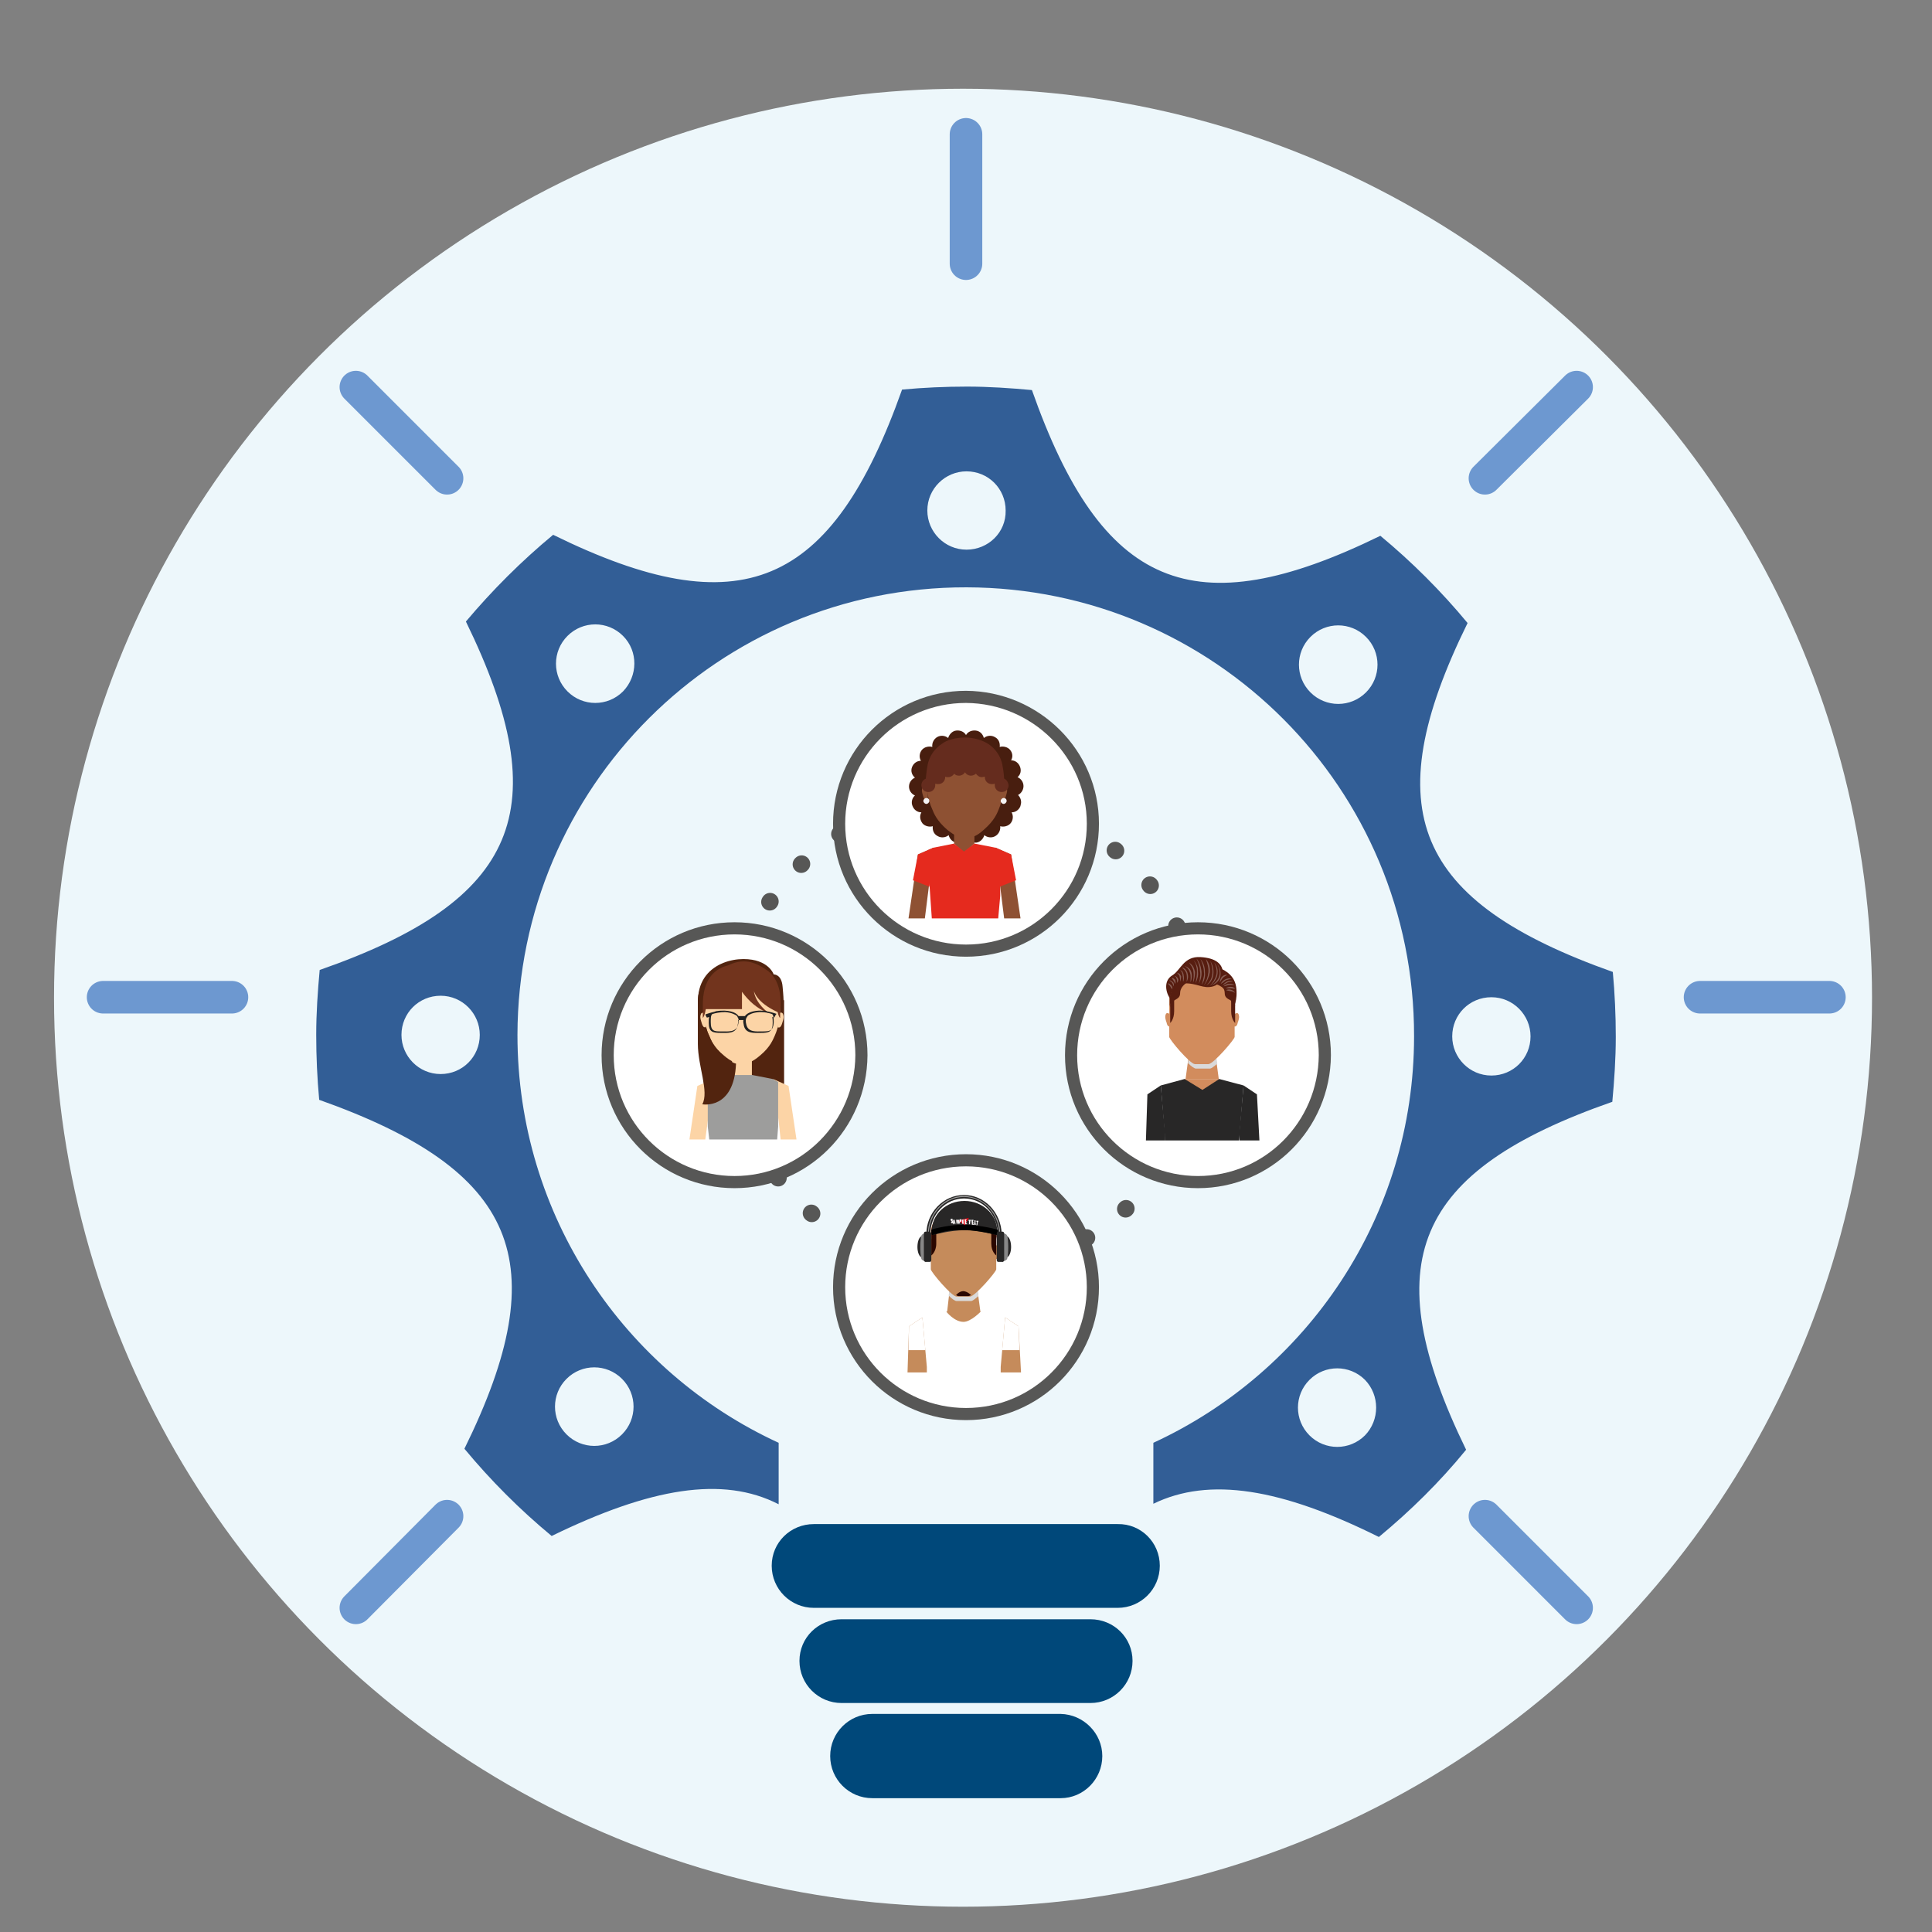 <?xml version="1.0" encoding="utf-8"?>
<!-- Generator: Adobe Illustrator 23.0.5, SVG Export Plug-In . SVG Version: 6.00 Build 0)  -->
<svg version="1.1" id="Capa_1" xmlns="http://www.w3.org/2000/svg" xmlns:xlink="http://www.w3.org/1999/xlink" x="0px" y="0px"
	 viewBox="0 0 389.8 389.8" style="enable-background:new 0 0 389.8 389.8;" xml:space="preserve">
<rect x="0" y="0" width="389.8" height="389.8" fill="#808080" stroke="none"/>
<style type="text/css">
	.st0{fill:#EDF7FB;}
	.st1{fill:#325E96;}
	.st2{fill:#00487A;}
	.st3{fill:#6D98D0;stroke:#6D98D0;stroke-width:6.57;stroke-linecap:round;stroke-linejoin:round;stroke-miterlimit:10;}
	
		.st4{fill:none;stroke:#575756;stroke-width:3.465;stroke-linecap:round;stroke-linejoin:round;stroke-miterlimit:10;stroke-dasharray:0.115,9.794;}
	.st5{fill:#FFFFFF;stroke:#575756;stroke-width:2.449;stroke-miterlimit:10;}
	.st6{fill:#481E0F;}
	.st7{fill:#8E5133;}
	.st8{fill:#F4F2F3;}
	.st9{fill:#E52A1E;}
	.st10{fill:#652C1E;}
	.st11{fill:#52240F;}
	.st12{fill:#FCD4A6;}
	.st13{fill:#9D9D9C;}
	.st14{fill:#72341D;}
	.st15{fill:#212121;}
	.st16{fill:#D28C5D;}
	.st17{fill:#282727;}
	.st18{fill:#DADADA;}
	.st19{fill:#571D10;}
	.st20{opacity:0.3;}
	.st21{fill:#FFFFFF;}
	.st22{fill:#C58B5B;}
	.st23{fill:#2A0700;}
	.st24{fill:#E30613;}
	.st25{fill:#878787;}
</style>
<circle class="st0" cx="194.3" cy="201.3" r="183.4"/>
<path class="st1" d="M325.3,222.3c0.4-4.3,0.7-8.7,0.7-13.1c0-4.4-0.2-8.8-0.6-13.1c-40-14.2-47.9-32.6-29.3-70.4
	c-5.3-6.4-11.2-12.3-17.6-17.6c-37.8,18.5-56.2,10.6-70.3-29.4c-4.3-0.4-8.7-0.7-13.1-0.7c-4.4,0-8.8,0.2-13.1,0.6
	c-14.2,40-32.6,47.9-70.4,29.3c-6.4,5.3-12.3,11.2-17.6,17.5c18.5,37.9,10.6,56.3-29.5,70.3c-0.4,4.3-0.7,8.7-0.7,13.1
	c0,4.4,0.2,8.8,0.6,13.1c40,14.2,47.9,32.6,29.3,70.4c5.3,6.4,11.2,12.3,17.6,17.6c19.9-9.7,34.5-12.2,45.8-6.4v-12.4
	c-31.1-14.3-52.7-45.8-52.7-82.3c0.1-50,40.6-90.4,90.6-90.3c50,0.1,90.4,40.6,90.3,90.6c0,36.4-21.6,67.7-52.6,82v12.3
	c11.3-5.5,25.8-3.1,45.5,6.7c6.4-5.3,12.3-11.1,17.6-17.6C277.4,254.7,285.2,236.3,325.3,222.3z M88.9,216.7c-4.4,0-7.9-3.6-7.9-7.9
	c0-4.4,3.5-7.9,7.9-7.9c4.4,0,7.9,3.6,7.9,7.9C96.8,213.2,93.3,216.7,88.9,216.7z M114.3,278.2c3.1-3.1,8.1-3.1,11.2,0
	c3.1,3.1,3.1,8.1,0,11.2c-3.1,3.1-8.1,3.1-11.2,0C111.2,286.3,111.2,281.3,114.3,278.2z M125.7,139.5c-3.1,3.1-8.1,3.1-11.2,0
	c-3.1-3.1-3.1-8.1,0-11.2c3.1-3.1,8.1-3.1,11.2,0C128.8,131.4,128.7,136.4,125.7,139.5z M195,110.9c-4.4,0-7.9-3.6-7.9-7.9
	c0-4.4,3.6-7.9,7.9-7.9c4.4,0,7.9,3.5,7.9,7.9C203,107.4,199.4,110.9,195,110.9z M275.6,139.7c-3.1,3.1-8.1,3.1-11.2,0
	c-3.1-3.1-3.1-8.1,0-11.2c3.1-3.1,8.1-3.1,11.2,0C278.7,131.6,278.7,136.6,275.6,139.7z M275.4,289.6c-3.1,3.1-8.1,3.1-11.2,0
	c-3.1-3.1-3.1-8.1,0-11.2c3.1-3.1,8.1-3.1,11.2,0C278.4,281.5,278.4,286.5,275.4,289.6z M300.9,201.2c4.4,0,7.9,3.6,7.9,7.9
	c0,4.4-3.5,7.9-7.9,7.9c-4.4,0-7.9-3.6-7.9-7.9C293,204.7,296.5,201.2,300.9,201.2z"/>
<g>
	<path class="st2" d="M234,315.9c0,4.7-3.8,8.5-8.5,8.5h-61.3c-4.7,0-8.5-3.8-8.5-8.5l0,0c0-4.7,3.8-8.4,8.5-8.4h61.3
		C230.2,307.4,234,311.2,234,315.9L234,315.9z"/>
	<path class="st2" d="M228.5,335.1c0,4.7-3.8,8.5-8.5,8.5h-50.2c-4.7,0-8.5-3.8-8.5-8.5l0,0c0-4.7,3.8-8.4,8.5-8.4H220
		C224.7,326.7,228.5,330.4,228.5,335.1L228.5,335.1z"/>
	<path class="st2" d="M222.4,354.3c0,4.7-3.8,8.5-8.4,8.5h-38c-4.7,0-8.5-3.8-8.5-8.5l0,0c0-4.7,3.8-8.5,8.5-8.5h38
		C218.6,345.9,222.4,349.7,222.4,354.3L222.4,354.3z"/>
</g>
<g>
	<line class="st3" x1="194.9" y1="53.2" x2="194.9" y2="27.1"/>
</g>
<g>
	<line class="st3" x1="343" y1="201.2" x2="369.1" y2="201.2"/>
	<line class="st3" x1="20.8" y1="201.2" x2="46.8" y2="201.2"/>
</g>
<g>
	<line class="st3" x1="90.2" y1="96.5" x2="71.8" y2="78.1"/>
	<line class="st3" x1="318.1" y1="324.4" x2="299.6" y2="305.9"/>
</g>
<g>
	<line class="st3" x1="299.6" y1="96.5" x2="318.1" y2="78.1"/>
	<line class="st3" x1="71.8" y1="324.4" x2="90.2" y2="305.9"/>
</g>
<g>
	<path class="st4" d="M242.7,208.6c0,26.4-21.4,47.8-47.8,47.8c-26.4,0-47.7-21.4-47.7-47.8c0-26.4,21.4-47.7,47.7-47.7
		C221.3,160.9,242.7,182.3,242.7,208.6z"/>
	<g>
		<path class="st5" d="M220.5,166.2c0,14.1-11.4,25.6-25.6,25.6c-14.1,0-25.6-11.4-25.6-25.6c0-14.1,11.4-25.6,25.6-25.6
			C209,140.7,220.5,152.1,220.5,166.2z"/>
		<path class="st5" d="M220.5,259.7c0,14.1-11.4,25.6-25.6,25.6c-14.1,0-25.6-11.4-25.6-25.6c0-14.1,11.4-25.6,25.6-25.6
			C209,234.1,220.5,245.6,220.5,259.7z"/>
		<path class="st5" d="M241.7,238.5c-14.1,0-25.6-11.4-25.6-25.6c0-14.1,11.4-25.6,25.6-25.6c14.1,0,25.6,11.4,25.6,25.6
			C267.2,227.1,255.8,238.5,241.7,238.5z"/>
		<path class="st5" d="M148.2,238.5c-14.1,0-25.6-11.4-25.6-25.6c0-14.1,11.4-25.6,25.6-25.6c14.1,0,25.6,11.4,25.6,25.6
			C173.7,227.1,162.3,238.5,148.2,238.5z"/>
	</g>
	<g>
		<path class="st6" d="M206.5,158.6C206.5,158.6,206.5,158.6,206.5,158.6L206.5,158.6C206.5,158.5,206.5,158.5,206.5,158.6
			L206.5,158.6c0-0.8-0.5-1.5-1.2-1.8c0.6-0.5,0.8-1.3,0.5-2.1v0c-0.3-0.8-1-1.3-1.8-1.3c0.4-0.7,0.3-1.5-0.2-2.1c0,0,0,0,0,0
			c-0.5-0.6-1.4-0.8-2.1-0.6c0.1-0.8-0.2-1.6-1-2l0,0c-0.7-0.4-1.6-0.3-2.2,0.2c-0.2-0.8-0.8-1.4-1.6-1.5c-0.8-0.1-1.6,0.2-2,0.9
			c-0.4-0.7-1.2-1-2-0.9l0,0c-0.8,0.1-1.4,0.8-1.6,1.5c-0.6-0.5-1.5-0.6-2.2-0.2l0,0c-0.7,0.4-1.1,1.2-1,2c-0.7-0.2-1.6,0-2.1,0.6
			l0,0c-0.5,0.6-0.6,1.5-0.2,2.2c-0.8,0-1.5,0.5-1.8,1.3c0,0,0,0,0,0c-0.3,0.8,0,1.6,0.6,2.1c-0.7,0.3-1.2,1-1.2,1.8v0
			c0,0.8,0.5,1.5,1.2,1.8c-0.6,0.5-0.8,1.4-0.5,2.1l0,0c0.3,0.8,1,1.3,1.8,1.3c-0.4,0.7-0.3,1.5,0.2,2.2c0,0,0,0,0,0
			c0.5,0.6,1.4,0.8,2.1,0.6c-0.1,0.8,0.2,1.6,1,2l0,0c0.7,0.4,1.6,0.3,2.2-0.2c0.2,0.8,0.8,1.4,1.6,1.5l0,0c0.8,0.1,1.6-0.2,2-0.9
			c0.3,0.6,1,0.9,1.7,0.9c0.1,0,0.2,0,0.3,0l0,0c0.8-0.1,1.4-0.8,1.6-1.5c0.6,0.5,1.5,0.6,2.2,0.2l0,0c0.7-0.4,1.1-1.2,1-2
			c0.7,0.2,1.6,0,2.1-0.6l0,0c0.5-0.6,0.6-1.5,0.2-2.2c0.8,0,1.5-0.5,1.8-1.3c0,0,0,0,0-0.1c0.3-0.8,0-1.6-0.5-2.1
			C206,160.1,206.5,159.4,206.5,158.6L206.5,158.6C206.5,158.6,206.5,158.6,206.5,158.6z"/>
		<g>
			<polygon class="st7" points="196.6,170.2 194.5,172.1 192.5,170.2 192.5,166.2 196.6,166.2 			"/>
			<g>
				<path class="st7" d="M202,161.6c0,0,0.2,0,0.3,0c0.3,0,0.5-0.5,0.6-0.8c0.2-0.6,0.3-1.1,0.3-1.3c0-0.3-0.1-0.9-0.5-0.9
					c-0.5,0-0.8,0.5-0.8,0.5V161.6z"/>
				<path class="st7" d="M187.2,161.6c0,0-0.2,0-0.3,0c-0.3,0-0.5-0.5-0.6-0.8c-0.2-0.6-0.3-1.1-0.3-1.3c0-0.3,0.1-0.9,0.5-0.9
					c0.5,0,0.7,0.5,0.7,0.5V161.6z"/>
			</g>
			<path class="st7" d="M202.1,154.7c0,0-0.2-2.7-2.8-4.5c-1-0.7-2.7-1.3-4.6-1.2v0c0,0,0,0,0,0c0,0,0,0,0,0l0,0c0,0,0,0,0,0h0v0
				c0,0,0,0,0,0c0,0,0,0,0,0v0c-1.9,0-3.6,0.5-4.6,1.2c-2.6,1.8-2.8,4.5-2.8,4.5s-1.1,4.5,0.8,8.6c0.3,0.7,0.8,2.2,3,4.1
				c1.5,1.2,2.5,1.7,3.7,1.7l0,0c0,0,0,0,0,0c1.2,0,2.3-0.4,3.7-1.7c2.2-1.9,2.7-3.4,3-4.1C203.2,159.3,202.1,154.7,202.1,154.7z"/>
			<g>
				<g>
					<g>
						<path class="st8" d="M203.1,161.6c0,0.3-0.3,0.6-0.6,0.6c-0.3,0-0.6-0.3-0.6-0.6c0-0.3,0.3-0.6,0.6-0.6
							C202.8,161,203.1,161.2,203.1,161.6z"/>
					</g>
					<g>
						<path class="st8" d="M187.5,161.6c0,0.3-0.3,0.6-0.6,0.6c-0.3,0-0.6-0.3-0.6-0.6c0-0.3,0.3-0.6,0.6-0.6
							C187.2,161,187.5,161.2,187.5,161.6z"/>
					</g>
				</g>
			</g>
		</g>
		<g>
			<g>
				<g>
					<polygon class="st7" points="202.6,185.3 205.9,185.3 204,172.4 200.8,171 201.9,179.7 					"/>
				</g>
			</g>
			<g>
				<g>
					<polygon class="st7" points="186.6,185.3 187.3,179.7 188.4,171 185.2,172.4 183.3,185.3 					"/>
				</g>
			</g>
		</g>
		<polygon class="st9" points="187.5,178.9 188.4,171 185.2,172.4 184.2,177.6 		"/>
		<polygon class="st9" points="201.7,178.9 200.8,171 204,172.4 205,177.6 		"/>
		<polygon class="st9" points="188,185.3 201.4,185.3 201.8,180.8 201.8,171.6 200.7,171 196.6,170.2 194.5,171.8 192.5,170.2 
			188.5,171 187.3,171.5 187.5,178.1 		"/>
		<path class="st10" d="M202.6,157.1c-0.1-1.5-0.3-2.4-0.3-2.4s-0.2-2.8-2.9-4.6c-1.1-0.7-2.8-1.3-4.7-1.3v0c0,0,0,0,0,0
			c0,0,0,0,0,0v0h0c0,0,0,0,0,0v0c0,0,0,0,0,0c0,0,0,0,0,0l0,0c-1.9,0-3.7,0.5-4.7,1.3c-2.7,1.8-2.9,4.6-2.9,4.6s-0.2,1-0.3,2.4
			c0,0,0,0,0,0c-0.5,0.2-0.9,0.7-0.9,1.3c0,0.8,0.6,1.4,1.4,1.4c0.8,0,1.4-0.6,1.4-1.4c0-0.1,0-0.2,0-0.3c0.2,0.1,0.4,0.1,0.6,0.1
			c0.8,0,1.4-0.6,1.4-1.4c0,0,0-0.1,0-0.1c0.2,0.1,0.4,0.1,0.6,0.1c0.5,0,1-0.3,1.2-0.7c0.3,0.3,0.6,0.4,1,0.4c0.5,0,1-0.3,1.2-0.7
			c0.2,0.4,0.7,0.7,1.2,0.7c0.4,0,0.8-0.2,1-0.4c0.3,0.4,0.7,0.7,1.2,0.7c0.2,0,0.4-0.1,0.6-0.1c0,0,0,0.1,0,0.1
			c0,0.8,0.6,1.4,1.4,1.4c0.2,0,0.4,0,0.6-0.1c0,0.1,0,0.2,0,0.3c0,0.8,0.6,1.4,1.4,1.4c0.8,0,1.4-0.6,1.4-1.4
			C203.4,157.8,203.1,157.3,202.6,157.1z"/>
	</g>
	<g>
		<g>
			<rect x="142" y="201.8" class="st11" width="16.2" height="22.3"/>
			<g>
				<path class="st11" d="M156.1,196.6c0,0,1.6-0.1,1.8,2.5c0.2,2.5,1.4,11-5.4,14.6C152.6,213.7,150.6,199.8,156.1,196.6z"/>
				<path class="st11" d="M156.1,196.6c0,0-1-3.1-6.1-3.1c-5.2,0-12.5,3.8-7.5,15.4c1.7,3.9,5.5,5.2,5.5,5.2L156.1,196.6z"/>
			</g>
			<rect x="147.7" y="213" class="st12" width="4" height="4.3"/>
			<g>
				<g>
					<g>
						<polygon class="st12" points="157.5,229.9 160.7,229.9 159.1,219.1 156,217.7 157.1,226.2 						"/>
					</g>
				</g>
			</g>
			<g>
				<g>
					<g>
						<polygon class="st12" points="142.3,229.9 142.8,226.2 143.9,217.7 140.7,219.1 139.1,229.9 						"/>
					</g>
				</g>
			</g>
			<polygon class="st13" points="156.8,229.9 157,227.3 157,218.3 155.9,217.7 151.8,216.9 148.1,216.9 143.9,217.7 142.8,218.3 
				142.8,227.3 143.1,229.9 			"/>
			<g>
				<g>
					<path class="st12" d="M156.9,207.3c0,0,0.2,0,0.3,0c0.3,0,0.5-0.5,0.6-0.8c0.2-0.6,0.3-1,0.3-1.3c0-0.3-0.1-0.9-0.5-0.9
						c-0.5,0-0.7,0.5-0.7,0.5V207.3z"/>
					<path class="st12" d="M142.4,207.3c0,0-0.2,0-0.3,0c-0.3,0-0.5-0.5-0.6-0.8c-0.2-0.6-0.3-1-0.3-1.3c0-0.3,0.1-0.9,0.5-0.9
						c0.5,0,0.7,0.5,0.7,0.5V207.3z"/>
				</g>
				<path class="st12" d="M157.1,200.6c0,0-0.2-2.7-2.8-4.4c-1-0.7-2.7-1.2-4.6-1.2v0c0,0,0,0,0,0c0,0,0,0,0,0v0h0c0,0,0,0,0,0v0
					c0,0,0,0,0,0c0,0,0,0,0,0v0c-1.9,0-3.5,0.5-4.6,1.2c-2.6,1.8-2.8,4.4-2.8,4.4s-1.1,4.4,0.8,8.4c0.3,0.7,0.8,2.2,3,4
					c1.4,1.2,2.5,1.6,3.6,1.6c0,0,0,0,0,0l0,0c1.2,0,2.2-0.4,3.6-1.6c2.2-1.8,2.7-3.4,3-4C158.1,205,157.1,200.6,157.1,200.6z"/>
			</g>
			<path class="st11" d="M143.1,209c-0.3-0.6-0.5-1.1-0.6-1.7c-0.1,0-0.2,0-0.3,0c-0.3,0-0.5-0.5-0.6-0.8c-0.2-0.6-0.3-1-0.3-1.3
				c0-0.3,0.1-0.9,0.5-0.9c0,0,0,0,0,0c0-0.5,0-1,0-1.2l0,0c0-2.2,0.3-3.8,0.9-5c0,0,0,0,0,0c0,0-1.9,0.8-1.9,3.8c0,1.8,0,5.5,0,8.7
				c0,4.6,2.3,9.6,0.9,12.2c0,0,6.4,1.2,6.8-8.2c-0.8-0.2-1.5-0.7-2.5-1.5C143.9,211.2,143.4,209.7,143.1,209z"/>
			<path class="st14" d="M156.9,204.2c0.1,0.4,0.2,0.9,0.5,1.2c0,0,0-0.6,0-1.2c0.1-0.9,0.7-6.1-2.6-8.4c-3.3-2.4-5.6-2.1-8-1
				c-2.3,0.6-5.1,2.4-5,8.3l0,0c0,0.7,0,2.3,0,2.3c0.4-0.5,0.5-1.3,0.6-1.8h7.3v-3.5c1.3,1.8,3.1,3.5,5.4,4.3c0,0-2.7-1.9-3-4.5
				C152.1,199.9,152.5,202.2,156.9,204.2z"/>
		</g>
		<path class="st15" d="M156.8,204.6c0,0-0.8-0.3-1.8-0.5c-0.1,0-0.2,0-0.3-0.1c-0.6-0.1-1.1-0.1-1.6-0.1c-1.9,0.1-2.6,0.8-2.8,1.1
			h-1.3c-0.2-0.3-0.8-1-2.8-1.1c-0.5,0-1,0-1.6,0.1c-0.1,0-0.2,0-0.3,0.1c-1,0.2-1.7,0.5-1.8,0.5l-0.2,0.1l0.3,0.6l0,0l0.1,0
			c0,0,0.3-0.1,0.4-0.1c-0.1,0.3-0.1,0.7-0.1,1.2c0,1.8,0.8,2,2.4,2c1.3,0,3,0.2,3.4-1.4c0.1-0.5,0.2-0.9,0.1-1.2h1.1
			c-0.1,0.3,0,0.7,0.1,1.2c0.4,1.6,2.1,1.4,3.4,1.4c1.6,0,2.4-0.2,2.4-2c0-0.5,0-0.8-0.1-1.2c0.1,0,0.3,0.1,0.3,0.1l0.1,0l0.4-0.7
			L156.8,204.6z M148.9,206.8c-0.4,1.5-2,1.3-3.3,1.3c-1.5,0-2.2,0-2.2-1.9c0-0.8,0-1.3,0.3-1.6c0.6-0.2,1.6-0.4,2.6-0.4
			c1.3,0.1,2,0.5,2.3,0.7c0.1,0.1,0.2,0.2,0.2,0.3C149.1,205.6,149.1,206.1,148.9,206.8z M153.8,208.1c-1.2,0-2.8,0.2-3.2-1.3
			c-0.2-0.7-0.2-1.2,0.1-1.6c0.1-0.1,0.1-0.2,0.2-0.3c0.3-0.2,0.9-0.6,2.3-0.7c0.1,0,0.3,0,0.4,0c0.8,0,1.6,0.2,2.2,0.4
			c0.3,0.3,0.3,0.9,0.3,1.7C156,208,155.3,208.1,153.8,208.1z"/>
	</g>
	<g>
		<g>
			<polygon class="st16" points="239.2,217.7 245.9,217.7 245.2,212.5 239.9,212.5 			"/>
		</g>
		<polygon class="st16" points="239,217.7 242.6,217.7 246,217.7 246.1,218 242.6,222.4 239,218 		"/>
		<polygon class="st17" points="235.1,230.1 234.2,219 239,217.7 242.6,219.9 246,217.7 250.9,219 250,230.1 		"/>
		<g>
			<g>
				<g>
					<polygon class="st17" points="231.2,230.1 231.5,220.8 234.2,219 235.1,229 235.1,230.1 					"/>
				</g>
			</g>
			<g>
				<g>
					<polygon class="st17" points="250.1,230.1 250,229 250.9,219 253.6,220.8 254.1,230.1 					"/>
				</g>
			</g>
		</g>
		<path class="st18" d="M239.9,212.5h5.4l0.3,2.1c-0.7,0.6-1.2,1-1.5,1h-2.8c-0.3,0-0.9-0.4-1.6-1.1L239.9,212.5z"/>
		<g>
			<g>
				<path class="st16" d="M236.2,207.1c0,0-0.2,0-0.3,0c-0.3,0-0.5-0.5-0.5-0.7c-0.2-0.5-0.3-1-0.3-1.2c0-0.3,0.1-0.8,0.4-0.8
					c0.4,0,0.7,0.4,0.7,0.4V207.1z"/>
				<path class="st16" d="M248.9,207.1c0,0,0.2,0,0.3,0c0.3,0,0.5-0.5,0.5-0.7c0.2-0.5,0.3-1,0.3-1.2c0-0.3-0.1-0.8-0.4-0.8
					c-0.4,0-0.7,0.4-0.7,0.4V207.1z"/>
			</g>
			<path class="st16" d="M238.5,196.9c1.6-1.3,5-2,7.9,0c2.4,1.7,2.7,4.8,2.7,4.8s0,4.9,0,7.5c0,0.5-4.3,5.5-5.3,5.5h-2.7
				c-1,0-5.2-5-5.2-5.5c0-2.6,0-7.8,0-7.8S236.2,198.7,238.5,196.9z"/>
			<path class="st19" d="M238.4,197c0.7-0.3,1.2-0.5,1.2-0.5c0,0.1,0.3,1.5,0.3,1.5s-1.8,0.8-1.8,2.4c0,1.6-2.1,1.1-2.1,2.8
				c0-1,0-1.8,0-1.8S236.2,198.8,238.4,197z"/>
			<path class="st19" d="M246.8,197c-0.7-0.3-1.2-0.5-1.2-0.5c0,0.1-0.3,1.5-0.3,1.5s1.8,0.8,1.8,2.4c0,1.6,2.1,1.1,2.1,2.8
				c0-1,0-1.8,0-1.8S249,198.8,246.8,197z"/>
			<g>
				<g>
					<path class="st19" d="M248.4,200.1v3.9c0,1.7,0.8,2.4,0.8,2.4v-3.1C249.2,202.2,248.9,201,248.4,200.1z"/>
				</g>
				<g>
					<path class="st19" d="M236.9,200.1v3.9c0,1.7-0.8,2.4-0.8,2.4v-3.1C236,202.2,236.3,201,236.9,200.1z"/>
				</g>
			</g>
			<g>
				<path class="st19" d="M246.7,195.9c-0.2-1.3-1.2-2.6-4.5-2.8c-3.4-0.2-4,2.7-5.7,3.7c-1.8,1.1-1.3,3.5-0.4,4.7c0,0,0-3,2.7-3.1
					c2.8-0.1,3.9,1.2,6,0.6C246.1,198.6,246.9,197.4,246.7,195.9z"/>
				<path class="st19" d="M246.2,195.4c0,0,2.8,0.9,3.2,3.7c0.4,2.8-0.6,4.3-0.6,4.3s-0.7-4.5-3.9-4.9
					C244.9,198.5,243.6,196.6,246.2,195.4z"/>
				<g class="st20">
					<g>
						<path class="st21" d="M244.5,198.8c0.7-0.5,1.3-1.1,1.5-1.9c0.2-0.8,0-1.6-0.4-2.4c0.5,0.7,0.8,1.6,0.6,2.5
							C246.1,197.8,245.3,198.5,244.5,198.8z"/>
					</g>
					<g>
						<path class="st21" d="M240.2,198.2c0-0.7,0.1-1.3-0.1-1.9c-0.1-0.3-0.2-0.6-0.4-0.8c-0.2-0.3-0.4-0.4-0.7-0.6
							c0.3,0.1,0.6,0.2,0.9,0.5c0.3,0.2,0.4,0.6,0.5,0.9C240.5,196.8,240.5,197.5,240.2,198.2z"/>
					</g>
					<g>
						<path class="st21" d="M240.7,198.3c0.1-0.8,0.2-1.5,0.1-2.2c0-0.4-0.2-0.7-0.3-1c-0.2-0.3-0.4-0.6-0.6-0.9
							c0.3,0.2,0.6,0.5,0.8,0.8c0.2,0.3,0.3,0.7,0.4,1.1C241.1,196.8,241,197.6,240.7,198.3z"/>
					</g>
					<g>
						<path class="st21" d="M241.2,198.4c0.2-0.8,0.3-1.6,0.3-2.4c0-0.8-0.2-1.6-0.7-2.3c0.3,0.3,0.5,0.7,0.7,1.1
							c0.2,0.4,0.2,0.8,0.2,1.3C241.8,196.8,241.6,197.6,241.2,198.4z"/>
					</g>
					<g>
						<path class="st21" d="M242.9,198.8c0.5-0.8,0.8-1.7,0.9-2.6c0.1-0.9-0.2-1.8-0.5-2.7c0.6,0.7,0.9,1.7,0.8,2.7
							C243.9,197.2,243.5,198.1,242.9,198.8z"/>
					</g>
					<g>
						<path class="st21" d="M242.4,198.7c0.2-0.4,0.3-0.8,0.4-1.3c0.1-0.4,0.2-0.9,0.1-1.3c0-0.9-0.3-1.8-0.7-2.6
							c0.6,0.7,0.9,1.6,0.9,2.6C243.2,197,243,198,242.4,198.7z"/>
					</g>
					<g>
						<path class="st21" d="M244.1,198.9c0.6-0.6,1.1-1.4,1.3-2.2c0.2-0.8,0-1.7-0.4-2.5c0.3,0.4,0.5,0.8,0.6,1.2
							c0.1,0.4,0.1,0.9,0,1.4C245.4,197.6,244.8,198.4,244.1,198.9z"/>
					</g>
					<g>
						<path class="st21" d="M241.8,198.5c0.2-0.4,0.3-0.9,0.3-1.3c0.1-0.4,0.1-0.9,0-1.3c0-0.9-0.3-1.7-0.7-2.5
							c0.6,0.7,0.9,1.6,1,2.5C242.5,196.8,242.3,197.8,241.8,198.5z"/>
					</g>
					<g>
						<path class="st21" d="M243.4,198.8c0.7-0.6,1.1-1.4,1.2-2.3c0.1-0.9-0.1-1.8-0.4-2.6c0.5,0.8,0.7,1.7,0.6,2.7
							C244.7,197.5,244.2,198.4,243.4,198.8z"/>
					</g>
					<g>
						<path class="st21" d="M246.3,198.5c0.2-0.4,0.5-0.7,0.9-0.9c0.4-0.2,0.9-0.3,1.3-0.1c-0.2,0-0.4,0.1-0.6,0.1
							c-0.2,0.1-0.4,0.1-0.6,0.2C247,198,246.7,198.3,246.3,198.5z"/>
					</g>
					<g>
						<path class="st21" d="M246.7,198.8c0.2-0.4,0.6-0.6,0.9-0.8c0.4-0.1,0.8-0.1,1.2,0c-0.4,0.1-0.8,0.1-1.1,0.2
							C247.3,198.4,247,198.6,246.7,198.8z"/>
					</g>
					<g>
						<path class="st21" d="M246.9,199c0.5-0.6,1.6-0.7,2.2-0.2c-0.4-0.1-0.8-0.1-1.1-0.1C247.7,198.8,247.3,198.9,246.9,199z"/>
					</g>
					<g>
						<path class="st21" d="M247.3,199.4c0.3-0.2,0.6-0.3,1-0.3c0.3,0,0.7,0.1,0.9,0.4c-0.3,0-0.6-0.1-0.9-0.1
							C247.9,199.4,247.6,199.4,247.3,199.4z"/>
					</g>
					<g>
						<path class="st21" d="M247.4,199.8c0.3-0.2,0.6-0.2,1-0.1c0.3,0.1,0.6,0.3,0.8,0.6c-0.3-0.1-0.5-0.3-0.8-0.3
							C248,199.9,247.8,199.9,247.4,199.8z"/>
					</g>
					<g>
						<path class="st21" d="M246.1,198.2c0-0.4,0.2-0.8,0.4-1.1c0.3-0.3,0.7-0.5,1.1-0.4c-0.3,0.2-0.6,0.3-0.9,0.6
							C246.5,197.6,246.3,197.9,246.1,198.2z"/>
					</g>
					<g>
						<path class="st21" d="M239.4,198.1c0.1-0.5,0.1-1.1,0-1.6c-0.1-0.5-0.5-0.9-0.9-1.3c0.5,0.1,1,0.6,1.1,1.2
							C239.8,197,239.7,197.6,239.4,198.1z"/>
					</g>
					<g>
						<path class="st21" d="M238.7,198.1c0-0.4,0-0.9-0.1-1.3c0-0.4-0.2-0.8-0.5-1.1c0.2,0.1,0.4,0.2,0.5,0.4
							c0.1,0.2,0.2,0.4,0.2,0.6C238.9,197.2,238.9,197.7,238.7,198.1z"/>
					</g>
					<g>
						<path class="st21" d="M238.1,198.1c0-0.3,0-0.7-0.1-1c0-0.3-0.2-0.5-0.5-0.8c0.2,0,0.3,0.1,0.5,0.2c0.1,0.1,0.2,0.3,0.3,0.5
							C238.3,197.4,238.2,197.8,238.1,198.1z"/>
					</g>
					<g>
						<path class="st21" d="M237.5,198.3c0-0.3,0-0.6-0.1-0.8c0-0.1-0.1-0.2-0.1-0.3c-0.1-0.1-0.2-0.2-0.3-0.3
							c0.1,0,0.3,0.1,0.4,0.2c0.1,0.1,0.2,0.2,0.3,0.4C237.8,197.7,237.7,198.1,237.5,198.3z"/>
					</g>
					<g>
						<path class="st21" d="M237.1,198.5c-0.1-0.3-0.2-0.5-0.3-0.6c-0.1-0.2-0.3-0.4-0.4-0.6c0.3,0,0.5,0.2,0.7,0.4
							C237.2,198,237.2,198.3,237.1,198.5z"/>
					</g>
					<g>
						<path class="st21" d="M236.8,199c-0.1-0.3-0.2-0.5-0.3-0.7c-0.1-0.2-0.4-0.3-0.6-0.5c0.1,0,0.3,0,0.4,0.1
							c0.1,0.1,0.3,0.2,0.4,0.3C236.8,198.4,236.9,198.7,236.8,199z"/>
					</g>
					<g>
						<path class="st21" d="M236.5,199.6c-0.1-0.2-0.3-0.4-0.4-0.6c-0.1-0.2-0.3-0.3-0.5-0.6c0.3,0,0.5,0.2,0.7,0.4
							C236.5,199,236.6,199.3,236.5,199.6z"/>
					</g>
				</g>
			</g>
		</g>
	</g>
	<g>
		<g>
			<polygon class="st22" points="191.1,264.6 197.8,264.6 197.1,259.4 191.7,259.4 			"/>
		</g>
		<polygon class="st22" points="190.9,264.6 194.5,264.6 197.9,264.6 198,264.9 194.5,269.2 190.9,264.9 		"/>
		<path class="st21" d="M187,276.9l-0.9-11.1l4.8-1.2c0,0,1.6,2.1,3.5,2.1c1.5,0,3.5-2.1,3.5-2.1l4.9,1.2l-0.9,11.1H187z"/>
		<g>
			<g>
				<g>
					<polygon class="st22" points="183.1,276.9 183.4,267.6 186.1,265.8 187,275.8 187,276.9 					"/>
				</g>
			</g>
			<g>
				<g>
					<polygon class="st22" points="201.9,276.9 201.9,275.8 202.8,265.8 205.5,267.6 206,276.9 					"/>
				</g>
			</g>
		</g>
		<g>
			<g>
				<g>
					<polygon class="st21" points="186.7,272.4 186.1,265.8 183.4,267.6 183.3,272.4 					"/>
				</g>
			</g>
			<g>
				<g>
					<polygon class="st21" points="205.7,272.4 205.5,267.6 202.8,265.8 202.2,272.4 					"/>
				</g>
			</g>
		</g>
		<path class="st18" d="M191.7,259.4h5.4l0.3,2.1c-0.7,0.6-1.2,1-1.5,1H193c-0.3,0-0.9-0.4-1.6-1.1L191.7,259.4z"/>
		<g>
			<path class="st22" d="M188,254c0,0-0.2,0-0.3,0c-0.3,0-0.5-0.5-0.6-0.8c-0.2-0.6-0.3-1.1-0.3-1.3c0-0.3,0.1-0.9,0.5-0.9
				c0.5,0,0.7,0.5,0.7,0.5V254z"/>
			<path class="st22" d="M200.9,254c0,0,0.2,0,0.3,0c0.3,0,0.5-0.5,0.6-0.8c0.2-0.6,0.3-1.1,0.3-1.3c0-0.3-0.1-0.9-0.5-0.9
				c-0.5,0-0.7,0.5-0.7,0.5V254z"/>
		</g>
		<path class="st22" d="M190.4,243.8c1.6-1.3,5-2,7.9,0c2.4,1.7,2.7,4.8,2.7,4.8s0,4.9,0,7.5c0,0.5-4.3,5.5-5.3,5.5h-2.7
			c-1,0-5.2-5-5.2-5.5c0-2.6,0-7.8,0-7.8S188.1,245.6,190.4,243.8z"/>
		<path class="st23" d="M194.4,260.5L194.4,260.5C194.4,260.5,194.4,260.5,194.4,260.5C194.4,260.5,194.4,260.5,194.4,260.5
			L194.4,260.5c-0.9,0-1.5,0.8-1.5,0.8c0.2,0.1,0.3,0.2,0.5,0.2h1.1h0h0.9c0.1,0,0.3-0.1,0.5-0.2
			C195.9,261.3,195.3,260.6,194.4,260.5z"/>
		<path class="st19" d="M190.3,243.9c0.7-0.3,1.2-0.5,1.2-0.5c0,0.1,0.3,1.5,0.3,1.5s-1.8,0.8-1.8,2.4c0,1.6-2.1,1.1-2.1,2.8
			c0-1,0-1.8,0-1.8S188.1,245.7,190.3,243.9z"/>
		<path class="st19" d="M198.7,243.9c-0.7-0.3-1.2-0.5-1.2-0.5c0,0.1-0.3,1.5-0.3,1.5s1.8,0.8,1.8,2.4c0,1.6,2.1,1.1,2.1,2.8
			c0-1,0-1.8,0-1.8S200.9,245.7,198.7,243.9z"/>
		<g>
			<g>
				<path class="st23" d="M200,247v3.9c0,1.7,1,2.4,1,2.4v-3.1C201.1,249,200.6,247.9,200,247z"/>
			</g>
		</g>
		<g>
			<g>
				<path class="st23" d="M188.9,247v3.9c0,1.7-1,2.4-1,2.4v-3.2C187.9,248.9,188.4,247.9,188.9,247z"/>
			</g>
		</g>
		<path class="st17" d="M201.1,249.2c0-0.3,0.1-0.5,0.1-0.8c0-3.4-3-6.1-6.6-6.1c-3.7,0-6.6,2.7-6.6,6.1c0,0.3,0,0.5,0.1,0.8
			c0,0,3.5-1,6.6-1C197.3,248.1,201.1,249.2,201.1,249.2z"/>
		<path d="M194.5,247.1c-2.7,0-5.8,0.7-6.6,1c0,0.1,0,0.2,0,0.3c0,0.3,0,0.5,0.1,0.8c3.4-1,3.3-1,6.6-1c2.8,0,6.6,1,6.6,1
			c0-0.3,0.1-0.5,0.1-0.8c0-0.1,0-0.2,0-0.3C200.3,247.8,197,247.1,194.5,247.1z"/>
		<g>
			<polygon class="st24" points="194.3,246 195.5,245.7 195.1,246.4 194.7,247.2 193.9,246.7 193.2,246.3 			"/>
			<g>
				<path class="st8" d="M192.2,246.4l-0.2,0l0-0.1c0,0,0,0,0-0.1c0,0,0,0,0,0c0,0,0,0,0,0c0,0,0,0,0,0c0,0,0,0,0,0.1c0,0,0,0,0.1,0
					c0.1,0,0.2,0.1,0.2,0.1c0,0,0.1,0.1,0.1,0.2c0,0.1,0,0.1,0,0.1c0,0,0,0.1-0.1,0.1c0,0-0.1,0-0.1,0c-0.1,0-0.1,0-0.2,0
					c0,0-0.1,0-0.1-0.1c0,0,0-0.1,0-0.1l0-0.1l0.2,0l0,0.1c0,0,0,0.1,0,0.1c0,0,0,0,0,0c0,0,0,0,0,0c0,0,0,0,0-0.1c0,0,0-0.1,0-0.1
					c0,0-0.1,0-0.1-0.1c-0.1,0-0.1,0-0.1-0.1c0,0,0,0-0.1-0.1c0,0,0-0.1,0-0.1c0-0.1,0-0.1,0-0.1c0,0,0-0.1,0.1-0.1c0,0,0.1,0,0.1,0
					c0.1,0,0.1,0,0.1,0c0,0,0.1,0,0.1,0.1C192.2,246.3,192.2,246.3,192.2,246.4L192.2,246.4z"/>
				<path class="st8" d="M192.6,246.1l0.2,0.8l-0.2,0l0-0.1l-0.1,0l0,0.2l-0.2,0l0-0.9L192.6,246.1z M192.6,246.7
					c0-0.1,0-0.2-0.1-0.3C192.5,246.5,192.5,246.6,192.6,246.7L192.6,246.7z"/>
				<path class="st8" d="M193.5,246.1l0.1,0.8l-0.2,0l0-0.6l0,0.6l-0.1,0l-0.1-0.6l0,0.6l-0.2,0l-0.1-0.8l0.3,0c0,0,0,0.1,0,0.2
					l0,0.2l0-0.4L193.5,246.1z"/>
				<path class="st8" d="M193.6,246l0.2,0c0.1,0,0.1,0,0.1,0c0,0,0.1,0,0.1,0c0,0,0,0,0,0.1c0,0,0,0.1,0,0.1l0,0.1
					c0,0.1,0,0.1,0,0.1c0,0,0,0-0.1,0.1c0,0-0.1,0-0.1,0l-0.1,0l0,0.3l-0.2,0L193.6,246z M193.8,246.2l0,0.2c0,0,0,0,0,0
					c0,0,0,0,0,0c0,0,0,0,0-0.1L193.8,246.2C193.9,246.2,193.9,246.2,193.8,246.2C193.9,246.2,193.9,246.2,193.8,246.2z"/>
				<path class="st8" d="M194.4,246l0,0.7l0.1,0l0,0.2l-0.4,0l0-0.8L194.4,246z"/>
				<path class="st8" d="M194.6,246l0.4,0l0,0.2l-0.1,0l0,0.2l0.1,0l0,0.2l-0.1,0l0,0.2l0.2,0l0,0.2l-0.4,0L194.6,246z"/>
				<path class="st8" d="M195.9,246.1l0,0.2l-0.1,0l-0.1,0.7l-0.2,0l0-0.7l-0.1,0l0-0.2L195.9,246.1z"/>
				<path class="st8" d="M196,246.1l0.4,0l0,0.2l-0.1,0l0,0.2l0.1,0l0,0.2l-0.1,0l0,0.2l0.2,0l0,0.2l-0.4,0L196,246.1z"/>
				<path class="st8" d="M196.9,246.2l-0.1,0.4l0.1,0.5l-0.2,0c0-0.1,0-0.2,0-0.3c0,0.1,0,0.1,0,0.2l0,0.1l-0.2,0l0.1-0.5l0-0.4
					l0.2,0c0,0,0,0.1,0,0.1c0,0,0,0.1,0,0.1l0.1-0.2L196.9,246.2z"/>
				<path class="st8" d="M197.4,246.3l0,0.2l-0.1,0l-0.1,0.7l-0.2,0l0.1-0.7l-0.1,0l0-0.2L197.4,246.3z"/>
			</g>
		</g>
		<g>
			<path class="st17" d="M194.5,241.1c-4.2,0-7.6,3.6-7.6,7.9v0.2h0.8V249c0-4,3.1-7.2,6.8-7.2c3.8,0,6.8,3.2,6.8,7.2v0.2h0.8V249
				C202,244.6,198.6,241.1,194.5,241.1z"/>
			<g>
				<path class="st13" d="M201.8,249h-0.2c0-4.1-3.2-7.5-7.1-7.5s-7.1,3.4-7.1,7.5h-0.2c0-4.2,3.3-7.7,7.3-7.7
					C198.5,241.4,201.8,244.8,201.8,249z"/>
			</g>
			<g>
				<path class="st17" d="M186,249.4v4.3c-0.5-0.1-0.9-1-0.9-2.1C185.1,250.4,185.5,249.5,186,249.4z"/>
				<path class="st25" d="M185.9,249.3c0.1-0.2,0.2-0.3,0.5-0.4c0.2-0.1,0.4-0.2,0.5-0.2v5.9c-0.2-0.1-0.3-0.1-0.5-0.2
					c-0.2-0.1-0.4-0.2-0.5-0.4C185.6,253,185.6,250.2,185.9,249.3z"/>
				<path class="st17" d="M186.4,254.2c0,0.2,0.2,0.4,0.3,0.4h0.9c0.2,0,0.3-0.2,0.3-0.4v-5.3c0-0.2-0.2-0.4-0.3-0.4h-0.9
					c-0.2,0-0.3,0.2-0.3,0.4V254.2z"/>
			</g>
			<g>
				<path class="st17" d="M203.1,249.4v4.3c0.5-0.1,0.9-1,0.9-2.1C204,250.4,203.6,249.5,203.1,249.4z"/>
				<path class="st25" d="M203.2,249.3c-0.1-0.2-0.2-0.3-0.5-0.4c-0.2-0.1-0.4-0.2-0.5-0.2v5.9c0.2-0.1,0.3-0.1,0.5-0.2
					c0.2-0.1,0.4-0.2,0.5-0.4C203.5,253,203.5,250.2,203.2,249.3z"/>
				<path class="st17" d="M202.6,254.2c0,0.2-0.2,0.4-0.3,0.4h-0.9c-0.2,0-0.3-0.2-0.3-0.4v-5.3c0-0.2,0.2-0.4,0.3-0.4h0.9
					c0.2,0,0.3,0.2,0.3,0.4V254.2z"/>
			</g>
		</g>
	</g>
</g>
<g>
</g>
<g>
</g>
<g>
</g>
<g>
</g>
<g>
</g>
<g>
</g>
</svg>
